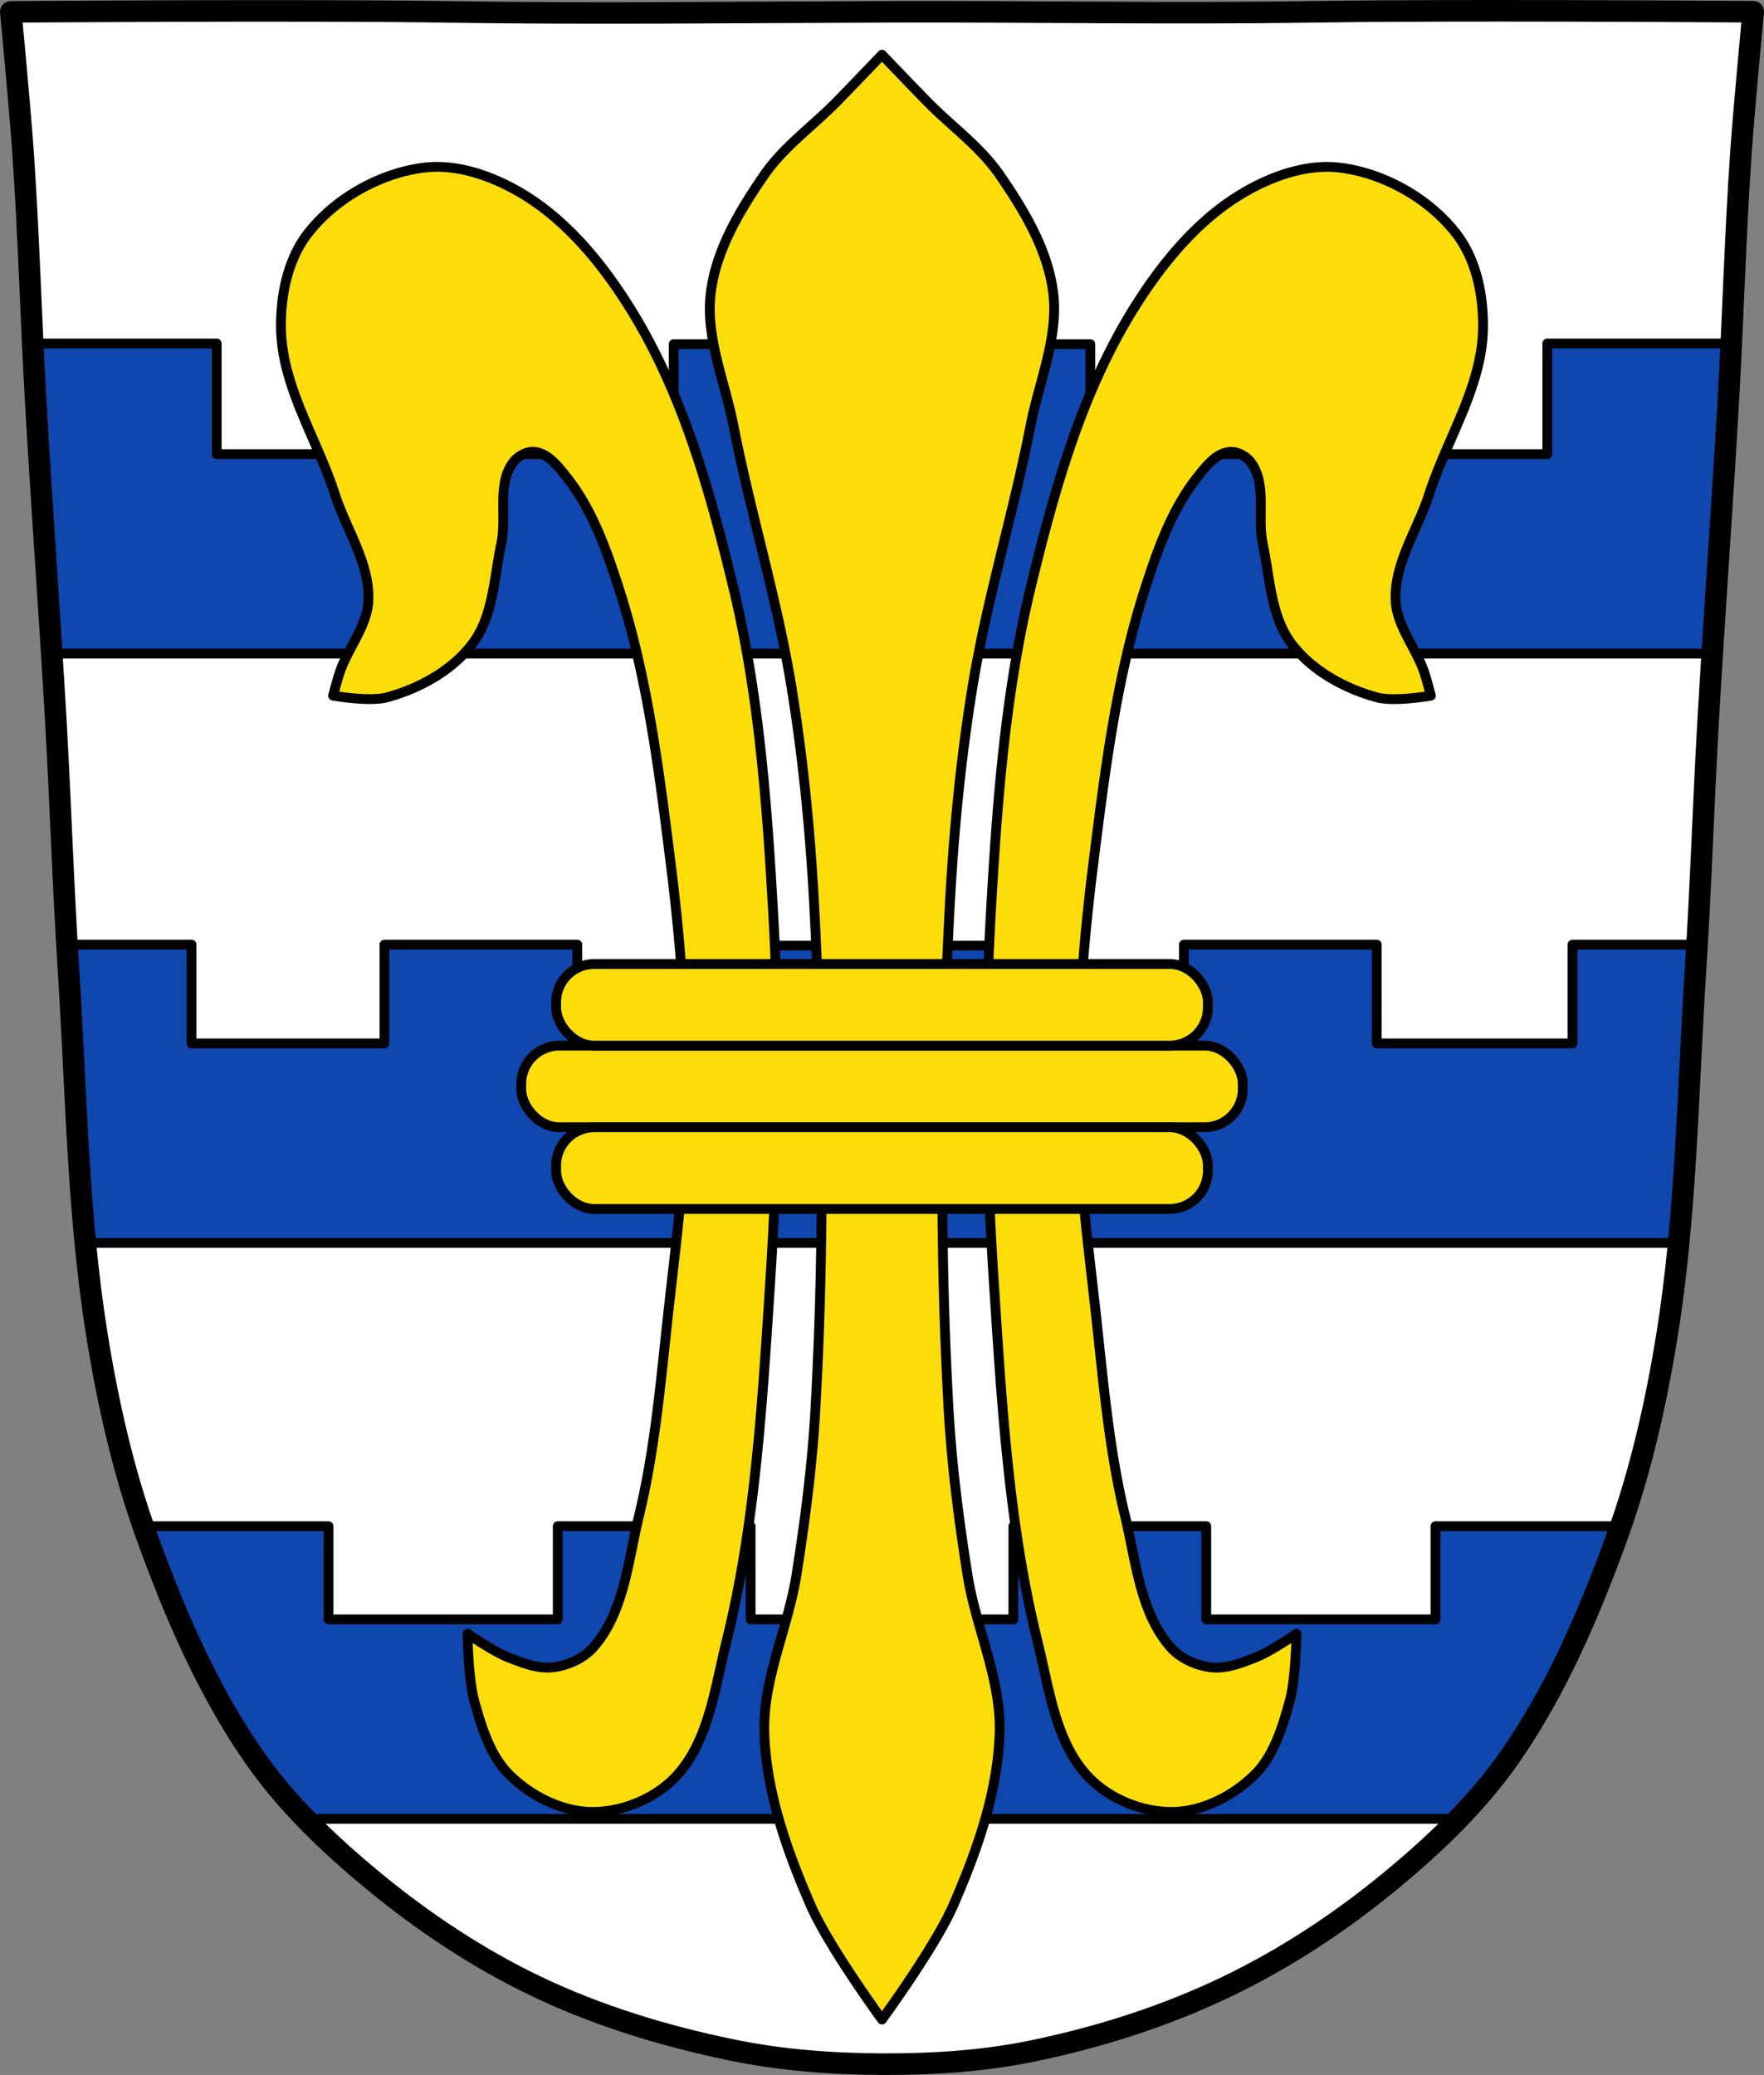 <svg xmlns="http://www.w3.org/2000/svg" width="900.199" height="1058.602"><rect width="100%" height="100%" fill="#808080" stroke="none"/><path style="fill:#fff" d="M737.938 5.54c-24.308.053-47.4.198-65.774.478-73.49 1.122-145.58-.214-218.37 0-2.465.007-4.93.036-7.394.043-72.79.214-144.88 1.122-218.37 0-73.49-1.122-222.53 0-222.53 0s4.64 48.18 6.303 72.32c2.849 41.38 3.954 82.87 6.303 124.29 3.163 55.766 7.34 111.49 10.504 167.25 2.349 41.41 3.633 82.9 6.303 124.29 4.04 62.59 4.668 125.75 14.666 187.56 5.59 34.562 13.395 68.98 25.21 101.67 14.265 39.473 31.1 78.71 54.664 112.63 16.99 24.456 38.693 45.04 61.21 63.62 25.778 21.272 53.849 39.816 83.55 53.968 31.418 14.97 64.956 25.08 98.7 32.09 25.394 5.278 51.43 7.255 77.29 7.35 25.699.093 51.606-1.52 76.844-6.742 33.872-7.01 67.39-17.626 98.9-32.746 29.668-14.235 57.813-32.696 83.59-53.968 22.516-18.58 44.22-39.17 61.21-63.62 23.565-33.919 40.4-73.16 54.663-112.63 11.816-32.695 19.62-67.16 25.21-101.72 9.998-61.814 10.629-124.97 14.666-187.56 2.67-41.39 3.954-82.87 6.303-124.29 3.163-55.766 7.34-111.44 10.504-167.21 2.349-41.41 3.453-82.909 6.303-124.29 1.663-24.14 6.303-72.32 6.303-72.32s-83.83-.636-156.76-.478"/><path style="opacity:1;fill:#0f47af;fill-opacity:1;fill-rule:evenodd;stroke:none;stroke-width:8;stroke-linecap:round;stroke-linejoin:round;stroke-miterlimit:4;stroke-dasharray:none;stroke-opacity:1;paint-order:stroke fill markers" d="M16.707 175.244c.43 9.145.88 18.288 1.398 27.428 2.474 43.613 5.565 87.201 8.31 130.8h847.364c2.746-43.62 5.84-87.21 8.315-130.859.517-9.12.968-18.243 1.396-27.369h-93.885V231.7H556.412v-56.101h-98.428v56.101h-15.77v-56.101h-98.427v56.101H110.592v-56.455zM34.17 481.941c.239 4.09.478 8.181.742 12.27 3.007 46.58 4.13 93.478 8.625 139.898h813.115c4.505-46.454 5.627-93.382 8.633-139.996.262-4.056.501-8.114.738-12.172h-63.58v50.395h-99.855V481.94h-98.426v50.395H513.08v-49.899H387.115v49.899H294.61V481.94h-98.427v50.395h-98.43V481.94zm38.932 296.711a421.76 421.76 0 0 0 1.687 4.79c14.265 39.472 31.1 78.708 54.664 112.628 7.931 11.416 16.898 21.98 26.486 31.899h588.276c9.606-9.934 18.587-20.514 26.531-31.946 23.565-33.919 40.401-73.16 54.664-112.63.57-1.575 1.121-3.158 1.672-4.74h-94.535v47.542H615.574v-47.543h-98.43v47.543H383.054v-47.543h-98.428v47.543H167.652v-47.543z"/><path style="opacity:1;fill:none;fill-opacity:1;fill-rule:evenodd;stroke:#000;stroke-width:5;stroke-linecap:round;stroke-linejoin:round;stroke-miterlimit:4;stroke-dasharray:none;stroke-opacity:1;paint-order:stroke fill markers" d="M16.707 175.244c.43 9.145.88 18.288 1.398 27.428 2.474 43.613 5.565 87.201 8.31 130.8h847.364c2.746-43.62 5.84-87.21 8.315-130.859.517-9.12.968-18.243 1.396-27.369h-93.885V231.7H556.412v-56.101h-98.428v56.101h-15.77v-56.101h-98.427v56.101H110.592v-56.455H16.707zM34.17 481.941c.239 4.09.478 8.181.742 12.27 3.007 46.58 4.13 93.478 8.625 139.898h813.115c4.505-46.454 5.627-93.382 8.633-139.996.262-4.056.501-8.114.738-12.172h-63.58v50.395h-99.855V481.94h-98.426v50.395H513.08v-49.899H387.115v49.899H294.61V481.94h-98.427v50.395h-98.43V481.94H34.17zm38.932 296.711a421.858 421.858 0 0 0 1.687 4.79c14.265 39.472 31.1 78.708 54.664 112.628 7.931 11.416 16.898 21.98 26.486 31.899h588.276c9.606-9.934 18.587-20.514 26.531-31.946 23.565-33.919 40.401-73.16 54.664-112.63.57-1.575 1.121-3.158 1.672-4.74h-94.535v47.542H615.574v-47.543h-98.43v47.543H383.054v-47.543h-98.428v47.543H167.652v-47.543h-94.55z"/><path d="M737.938 5.54c-24.308.053-47.4.198-65.774.478-73.49 1.122-145.58-.214-218.37 0-2.465.007-4.93.036-7.394.043-72.79.214-144.88 1.122-218.37 0-73.49-1.122-222.53 0-222.53 0s4.64 48.18 6.303 72.32c2.849 41.38 3.954 82.87 6.303 124.29 3.163 55.766 7.34 111.49 10.504 167.25 2.349 41.41 3.633 82.9 6.303 124.29 4.04 62.59 4.668 125.75 14.666 187.56 5.59 34.562 13.395 68.98 25.21 101.67 14.265 39.473 31.1 78.71 54.664 112.63 16.99 24.456 38.693 45.04 61.21 63.62 25.778 21.272 53.849 39.816 83.55 53.968 31.418 14.97 64.956 25.08 98.7 32.09 25.394 5.278 51.43 7.255 77.29 7.35 25.699.093 51.606-1.52 76.844-6.742 33.872-7.01 67.39-17.626 98.9-32.746 29.668-14.235 57.813-32.696 83.59-53.968 22.516-18.58 44.22-39.17 61.21-63.62 23.565-33.919 40.4-73.16 54.663-112.63 11.816-32.695 19.62-67.16 25.21-101.72 9.998-61.814 10.629-124.97 14.666-187.56 2.67-41.39 3.954-82.87 6.303-124.29 3.163-55.766 7.34-111.44 10.504-167.21 2.349-41.41 3.453-82.909 6.303-124.29 1.663-24.14 6.303-72.32 6.303-72.32s-83.83-.636-156.76-.478z" style="fill:none;stroke:#000;stroke-width:11;stroke-linecap:round;stroke-linejoin:round;stroke-miterlimit:4;stroke-dasharray:none"/><path style="fill:#fcdd09;stroke:#000;stroke-width:5;stroke-linejoin:round;fill-opacity:1" d="M450.098 27.921s-15.13 15.825-22.781 23.656c-12.327 12.62-27.22 23.08-37.25 37.594-12.434 17.987-24.424 37.978-27.28 59.656-3.02 22.883 7.084 45.627 11.5 68.28 8.756 44.917 22.404 88.86 29.719 134.03 5.977 36.91 9.564 74.25 11.53 111.59 4.489 85.18 5.345 170.74.595 255.91-1.586 28.44-5.233 56.742-9.688 84.87-4.29 27.1-17.232 53.24-16.375 80.66.948 30.337 11.539 60.11 23.656 87.94 9.136 20.981 36.37 58.22 36.37 58.22s27.24-37.24 36.37-58.22c12.12-27.828 22.708-57.6 23.656-87.94.857-27.419-12.08-53.56-16.375-80.66-4.455-28.13-8.101-56.44-9.688-84.87-4.75-85.17-3.894-170.72.594-255.91 1.967-37.34 5.554-74.68 11.53-111.59 7.316-45.17 20.964-89.11 29.72-134.03 4.416-22.655 14.516-45.4 11.5-68.28-2.857-21.679-14.851-41.667-27.28-59.656-10.02-14.507-24.895-24.98-37.22-37.594-7.656-7.835-22.813-23.656-22.813-23.656zm-228.22 57.22a53.871 53.871 0 0 0-6.438.5c-22.2 3.055-44.54 15.76-58.31 33.438-10.401 13.351-14.07 31.986-13.72 48.906.619 29.464 18.406 55.98 27.439 84.03 5.79 17.986 17.809 35.15 17.16 54.03-.457 13.21-10.343 24.36-14.594 36.875-1.338 3.941-3.438 12-3.438 12s18.635 3.268 27.469.875c16.613-4.5 33.375-13.712 43.719-27.469 10.649-14.163 10.954-33.765 14.656-51.09 2.896-13.555-2.273-29.943 5.875-41.16 2.446-3.366 7.08-5.94 11.219-5.5 6.88.733 11.98 7.454 16.28 12.875 12.959 16.328 20.19 36.758 26.595 56.59 14.75 45.67 20.623 93.88 26.594 141.5 5.02 40.08 8.11 80.52 7.719 120.91-.334 34.421-4.73 68.73-8.594 102.94-4.085 36.15-6.875 72.7-15.438 108.06-5.553 22.933-7.594 49.14-23.16 66.875-5.06 5.766-12.95 9.344-20.563 10.281-7.847.966-15.794-2.24-23.16-5.125-7.396-2.897-20.594-12-20.594-12s.345 23.21 3.438 34.28c3.75 13.423 8.07 27.972 18 37.75 10.756 10.59 26.07 18.503 41.16 18.875 15.39.38 32.07-6.189 42.875-17.16 17.4-17.662 20.616-45.41 26.594-69.47 14.789-59.53 18.309-121.48 22.313-182.69 4.068-62.19 5.209-124.71 1.719-186.94-3.177-56.643-7.237-113.83-20.594-168.97-11.84-48.875-25.758-98.79-52.31-141.5-14.406-23.17-32.74-45.62-56.28-59.41-12.992-7.608-28.528-13.376-43.625-13.12zm456.44 0c-15.1-.25-30.633 5.517-43.625 13.12-23.542 13.786-41.876 36.24-56.28 59.41-26.554 42.706-40.473 92.63-52.31 141.5-13.357 55.14-17.417 112.33-20.594 168.97-3.49 62.22-2.35 124.75 1.719 186.94 4 61.21 7.523 123.16 22.313 182.69 5.977 24.06 9.163 51.806 26.563 69.47 10.804 10.967 27.516 17.535 42.906 17.16 15.09-.372 30.4-8.285 41.16-18.875 9.93-9.778 14.249-24.327 18-37.75 3.093-11.07 3.438-34.28 3.438-34.28s-13.198 9.103-20.594 12c-7.362 2.884-15.31 6.091-23.16 5.125-7.613-.937-15.503-4.515-20.563-10.28-15.562-17.737-17.603-43.943-23.16-66.876-8.563-35.36-11.352-71.908-15.438-108.06-3.865-34.21-8.26-68.52-8.594-102.94-.392-40.39 2.694-80.83 7.719-120.91 5.97-47.62 11.843-95.83 26.594-141.5 6.407-19.836 13.636-40.27 26.594-56.59 4.302-5.42 9.4-12.142 16.28-12.875 4.139-.44 8.774 2.134 11.22 5.5 8.148 11.213 2.979 27.601 5.875 41.16 3.702 17.33 4.01 36.931 14.656 51.09 10.343 13.757 27.11 22.968 43.719 27.47 8.834 2.392 27.438-.876 27.438-.876s-2.068-8.06-3.406-12c-4.251-12.516-14.14-23.665-14.594-36.875-.653-18.884 11.365-36.05 17.16-54.03 9.03-28.05 26.819-54.57 27.438-84.03.355-16.92-3.317-35.556-13.72-48.906-13.771-17.677-36.11-30.382-58.31-33.438a53.871 53.871 0 0 0-6.437-.5z"/><g style="fill:#fcdd09;stroke:#000;stroke-width:5;stroke-linecap:round;stroke-linejoin:round" transform="translate(1099.628 -.199)"><rect width="368.2" height="41.657" x="-833.63" y="533.66" rx="19.485"/><rect width="332.59" height="41.657" x="-815.82" y="575.32" rx="19.485"/><rect width="332.59" height="41.657" x="-815.82" y="492.01" rx="19.485"/></g></svg>